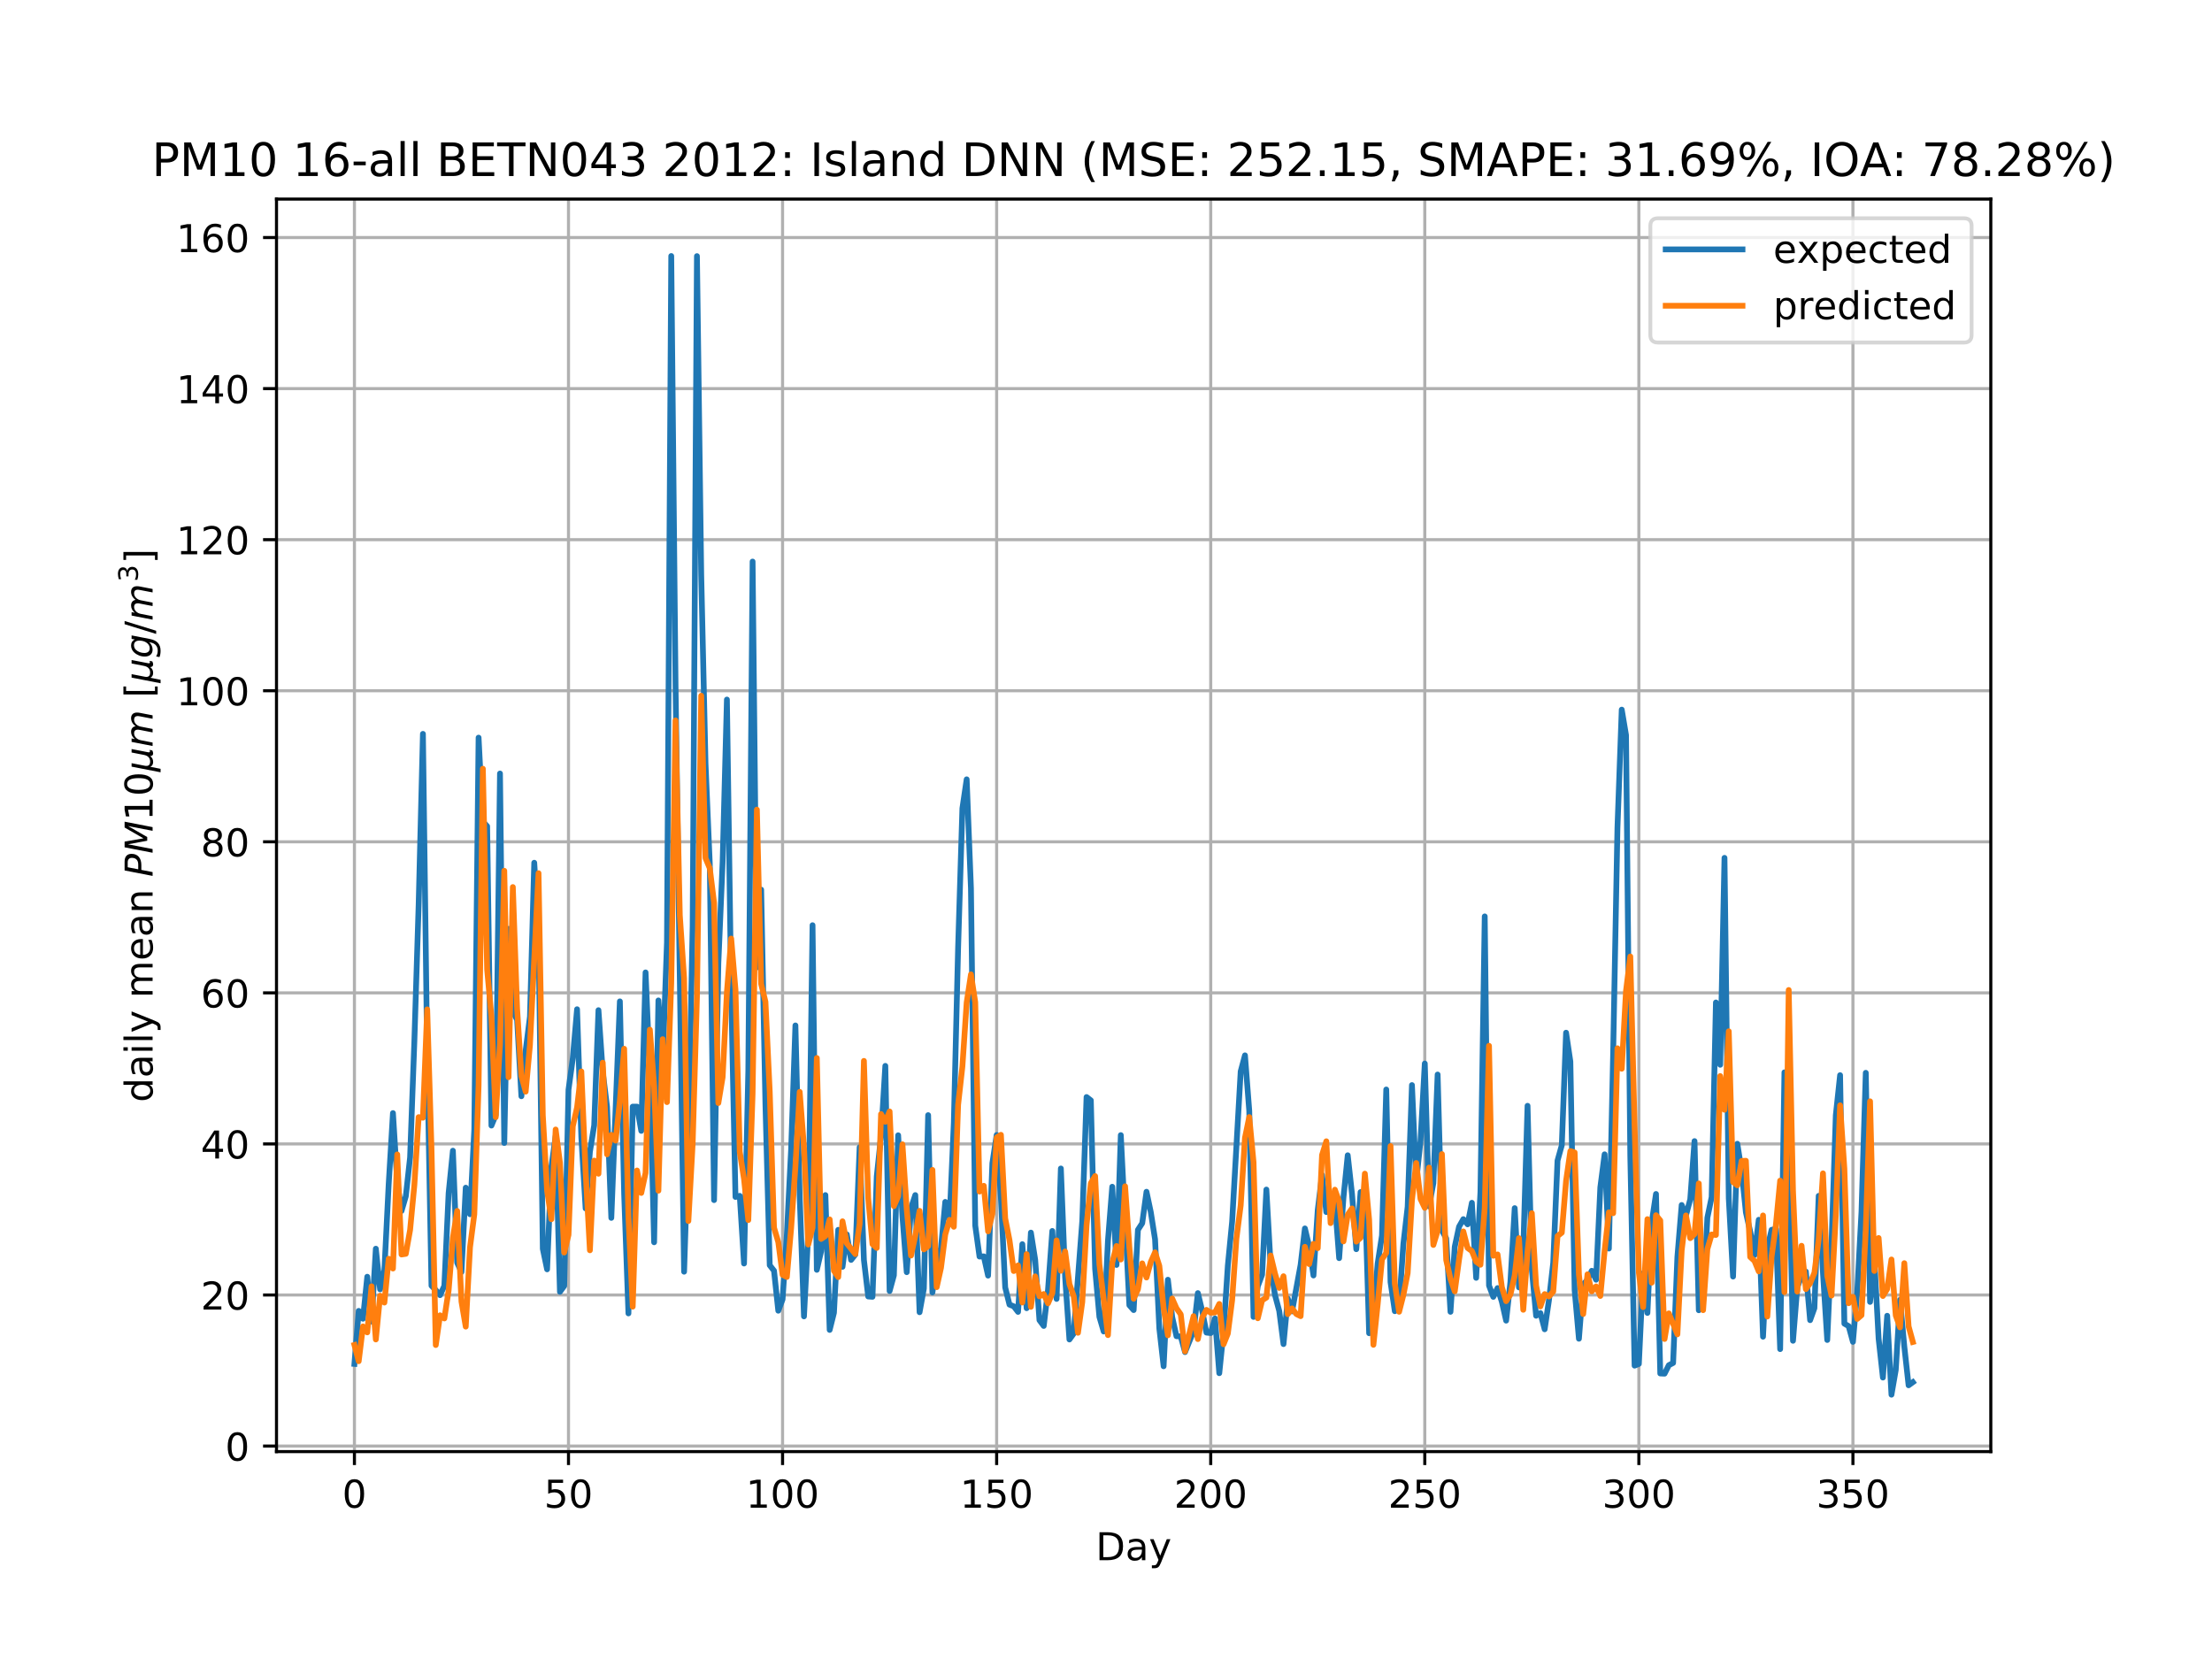<?xml version="1.0" encoding="utf-8" standalone="no"?>
<!DOCTYPE svg PUBLIC "-//W3C//DTD SVG 1.1//EN"
  "http://www.w3.org/Graphics/SVG/1.1/DTD/svg11.dtd">
<!-- Created with matplotlib (https://matplotlib.org/) -->
<svg height="432pt" version="1.1" viewBox="0 0 576 432" width="576pt" xmlns="http://www.w3.org/2000/svg" xmlns:xlink="http://www.w3.org/1999/xlink">
 <defs>
  <style type="text/css">
*{stroke-linecap:butt;stroke-linejoin:round;white-space:pre;}
  </style>
 </defs>
 <g id="figure_1">
  <g id="patch_1">
   <path d="M 0 432 
L 576 432 
L 576 0 
L 0 0 
z
" style="fill:#ffffff;"/>
  </g>
  <g id="axes_1">
   <g id="patch_2">
    <path d="M 72 378 
L 518.4 378 
L 518.4 51.84 
L 72 51.84 
z
" style="fill:#ffffff;"/>
   </g>
   <g id="matplotlib.axis_1">
    <g id="xtick_1">
     <g id="line2d_1">
      <path clip-path="url(#p5bc7acb672)" d="M 92.291 378 
L 92.291 51.84 
" style="fill:none;stroke:#b0b0b0;stroke-linecap:square;stroke-width:0.8;"/>
     </g>
     <g id="line2d_2">
      <defs>
       <path d="M 0 0 
L 0 3.5 
" id="m50526822c2" style="stroke:#000000;stroke-width:0.8;"/>
      </defs>
      <g>
       <use style="stroke:#000000;stroke-width:0.8;" x="92.291" xlink:href="#m50526822c2" y="378"/>
      </g>
     </g>
     <g id="text_1">
      <!-- 0 -->
      <defs>
       <path d="M 31.781 66.406 
Q 24.172 66.406 20.328 58.906 
Q 16.5 51.422 16.5 36.375 
Q 16.5 21.391 20.328 13.891 
Q 24.172 6.391 31.781 6.391 
Q 39.453 6.391 43.281 13.891 
Q 47.125 21.391 47.125 36.375 
Q 47.125 51.422 43.281 58.906 
Q 39.453 66.406 31.781 66.406 
z
M 31.781 74.219 
Q 44.047 74.219 50.516 64.516 
Q 56.984 54.828 56.984 36.375 
Q 56.984 17.969 50.516 8.266 
Q 44.047 -1.422 31.781 -1.422 
Q 19.531 -1.422 13.062 8.266 
Q 6.594 17.969 6.594 36.375 
Q 6.594 54.828 13.062 64.516 
Q 19.531 74.219 31.781 74.219 
z
" id="DejaVuSans-48"/>
      </defs>
      <g transform="translate(89.11 392.598)scale(0.1 -0.1)">
       <use xlink:href="#DejaVuSans-48"/>
      </g>
     </g>
    </g>
    <g id="xtick_2">
     <g id="line2d_3">
      <path clip-path="url(#p5bc7acb672)" d="M 148.035 378 
L 148.035 51.84 
" style="fill:none;stroke:#b0b0b0;stroke-linecap:square;stroke-width:0.8;"/>
     </g>
     <g id="line2d_4">
      <g>
       <use style="stroke:#000000;stroke-width:0.8;" x="148.035" xlink:href="#m50526822c2" y="378"/>
      </g>
     </g>
     <g id="text_2">
      <!-- 50 -->
      <defs>
       <path d="M 10.797 72.906 
L 49.516 72.906 
L 49.516 64.594 
L 19.828 64.594 
L 19.828 46.734 
Q 21.969 47.469 24.109 47.828 
Q 26.266 48.188 28.422 48.188 
Q 40.625 48.188 47.75 41.5 
Q 54.891 34.812 54.891 23.391 
Q 54.891 11.625 47.562 5.094 
Q 40.234 -1.422 26.906 -1.422 
Q 22.312 -1.422 17.547 -0.641 
Q 12.797 0.141 7.719 1.703 
L 7.719 11.625 
Q 12.109 9.234 16.797 8.062 
Q 21.484 6.891 26.703 6.891 
Q 35.156 6.891 40.078 11.328 
Q 45.016 15.766 45.016 23.391 
Q 45.016 31 40.078 35.438 
Q 35.156 39.891 26.703 39.891 
Q 22.75 39.891 18.812 39.016 
Q 14.891 38.141 10.797 36.281 
z
" id="DejaVuSans-53"/>
      </defs>
      <g transform="translate(141.673 392.598)scale(0.1 -0.1)">
       <use xlink:href="#DejaVuSans-53"/>
       <use x="63.623" xlink:href="#DejaVuSans-48"/>
      </g>
     </g>
    </g>
    <g id="xtick_3">
     <g id="line2d_5">
      <path clip-path="url(#p5bc7acb672)" d="M 203.779 378 
L 203.779 51.84 
" style="fill:none;stroke:#b0b0b0;stroke-linecap:square;stroke-width:0.8;"/>
     </g>
     <g id="line2d_6">
      <g>
       <use style="stroke:#000000;stroke-width:0.8;" x="203.779" xlink:href="#m50526822c2" y="378"/>
      </g>
     </g>
     <g id="text_3">
      <!-- 100 -->
      <defs>
       <path d="M 12.406 8.297 
L 28.516 8.297 
L 28.516 63.922 
L 10.984 60.406 
L 10.984 69.391 
L 28.422 72.906 
L 38.281 72.906 
L 38.281 8.297 
L 54.391 8.297 
L 54.391 0 
L 12.406 0 
z
" id="DejaVuSans-49"/>
      </defs>
      <g transform="translate(194.236 392.598)scale(0.1 -0.1)">
       <use xlink:href="#DejaVuSans-49"/>
       <use x="63.623" xlink:href="#DejaVuSans-48"/>
       <use x="127.246" xlink:href="#DejaVuSans-48"/>
      </g>
     </g>
    </g>
    <g id="xtick_4">
     <g id="line2d_7">
      <path clip-path="url(#p5bc7acb672)" d="M 259.524 378 
L 259.524 51.84 
" style="fill:none;stroke:#b0b0b0;stroke-linecap:square;stroke-width:0.8;"/>
     </g>
     <g id="line2d_8">
      <g>
       <use style="stroke:#000000;stroke-width:0.8;" x="259.524" xlink:href="#m50526822c2" y="378"/>
      </g>
     </g>
     <g id="text_4">
      <!-- 150 -->
      <g transform="translate(249.98 392.598)scale(0.1 -0.1)">
       <use xlink:href="#DejaVuSans-49"/>
       <use x="63.623" xlink:href="#DejaVuSans-53"/>
       <use x="127.246" xlink:href="#DejaVuSans-48"/>
      </g>
     </g>
    </g>
    <g id="xtick_5">
     <g id="line2d_9">
      <path clip-path="url(#p5bc7acb672)" d="M 315.268 378 
L 315.268 51.84 
" style="fill:none;stroke:#b0b0b0;stroke-linecap:square;stroke-width:0.8;"/>
     </g>
     <g id="line2d_10">
      <g>
       <use style="stroke:#000000;stroke-width:0.8;" x="315.268" xlink:href="#m50526822c2" y="378"/>
      </g>
     </g>
     <g id="text_5">
      <!-- 200 -->
      <defs>
       <path d="M 19.188 8.297 
L 53.609 8.297 
L 53.609 0 
L 7.328 0 
L 7.328 8.297 
Q 12.938 14.109 22.625 23.891 
Q 32.328 33.688 34.812 36.531 
Q 39.547 41.844 41.422 45.531 
Q 43.312 49.219 43.312 52.781 
Q 43.312 58.594 39.234 62.25 
Q 35.156 65.922 28.609 65.922 
Q 23.969 65.922 18.812 64.312 
Q 13.672 62.703 7.812 59.422 
L 7.812 69.391 
Q 13.766 71.781 18.938 73 
Q 24.125 74.219 28.422 74.219 
Q 39.75 74.219 46.484 68.547 
Q 53.219 62.891 53.219 53.422 
Q 53.219 48.922 51.531 44.891 
Q 49.859 40.875 45.406 35.406 
Q 44.188 33.984 37.641 27.219 
Q 31.109 20.453 19.188 8.297 
z
" id="DejaVuSans-50"/>
      </defs>
      <g transform="translate(305.724 392.598)scale(0.1 -0.1)">
       <use xlink:href="#DejaVuSans-50"/>
       <use x="63.623" xlink:href="#DejaVuSans-48"/>
       <use x="127.246" xlink:href="#DejaVuSans-48"/>
      </g>
     </g>
    </g>
    <g id="xtick_6">
     <g id="line2d_11">
      <path clip-path="url(#p5bc7acb672)" d="M 371.012 378 
L 371.012 51.84 
" style="fill:none;stroke:#b0b0b0;stroke-linecap:square;stroke-width:0.8;"/>
     </g>
     <g id="line2d_12">
      <g>
       <use style="stroke:#000000;stroke-width:0.8;" x="371.012" xlink:href="#m50526822c2" y="378"/>
      </g>
     </g>
     <g id="text_6">
      <!-- 250 -->
      <g transform="translate(361.468 392.598)scale(0.1 -0.1)">
       <use xlink:href="#DejaVuSans-50"/>
       <use x="63.623" xlink:href="#DejaVuSans-53"/>
       <use x="127.246" xlink:href="#DejaVuSans-48"/>
      </g>
     </g>
    </g>
    <g id="xtick_7">
     <g id="line2d_13">
      <path clip-path="url(#p5bc7acb672)" d="M 426.756 378 
L 426.756 51.84 
" style="fill:none;stroke:#b0b0b0;stroke-linecap:square;stroke-width:0.8;"/>
     </g>
     <g id="line2d_14">
      <g>
       <use style="stroke:#000000;stroke-width:0.8;" x="426.756" xlink:href="#m50526822c2" y="378"/>
      </g>
     </g>
     <g id="text_7">
      <!-- 300 -->
      <defs>
       <path d="M 40.578 39.312 
Q 47.656 37.797 51.625 33 
Q 55.609 28.219 55.609 21.188 
Q 55.609 10.406 48.188 4.484 
Q 40.766 -1.422 27.094 -1.422 
Q 22.516 -1.422 17.656 -0.516 
Q 12.797 0.391 7.625 2.203 
L 7.625 11.719 
Q 11.719 9.328 16.594 8.109 
Q 21.484 6.891 26.812 6.891 
Q 36.078 6.891 40.938 10.547 
Q 45.797 14.203 45.797 21.188 
Q 45.797 27.641 41.281 31.266 
Q 36.766 34.906 28.719 34.906 
L 20.219 34.906 
L 20.219 43.016 
L 29.109 43.016 
Q 36.375 43.016 40.234 45.922 
Q 44.094 48.828 44.094 54.297 
Q 44.094 59.906 40.109 62.906 
Q 36.141 65.922 28.719 65.922 
Q 24.656 65.922 20.016 65.031 
Q 15.375 64.156 9.812 62.312 
L 9.812 71.094 
Q 15.438 72.656 20.344 73.438 
Q 25.25 74.219 29.594 74.219 
Q 40.828 74.219 47.359 69.109 
Q 53.906 64.016 53.906 55.328 
Q 53.906 49.266 50.438 45.094 
Q 46.969 40.922 40.578 39.312 
z
" id="DejaVuSans-51"/>
      </defs>
      <g transform="translate(417.213 392.598)scale(0.1 -0.1)">
       <use xlink:href="#DejaVuSans-51"/>
       <use x="63.623" xlink:href="#DejaVuSans-48"/>
       <use x="127.246" xlink:href="#DejaVuSans-48"/>
      </g>
     </g>
    </g>
    <g id="xtick_8">
     <g id="line2d_15">
      <path clip-path="url(#p5bc7acb672)" d="M 482.501 378 
L 482.501 51.84 
" style="fill:none;stroke:#b0b0b0;stroke-linecap:square;stroke-width:0.8;"/>
     </g>
     <g id="line2d_16">
      <g>
       <use style="stroke:#000000;stroke-width:0.8;" x="482.501" xlink:href="#m50526822c2" y="378"/>
      </g>
     </g>
     <g id="text_8">
      <!-- 350 -->
      <g transform="translate(472.957 392.598)scale(0.1 -0.1)">
       <use xlink:href="#DejaVuSans-51"/>
       <use x="63.623" xlink:href="#DejaVuSans-53"/>
       <use x="127.246" xlink:href="#DejaVuSans-48"/>
      </g>
     </g>
    </g>
    <g id="text_9">
     <!-- Day -->
     <defs>
      <path d="M 19.672 64.797 
L 19.672 8.109 
L 31.594 8.109 
Q 46.688 8.109 53.688 14.938 
Q 60.688 21.781 60.688 36.531 
Q 60.688 51.172 53.688 57.984 
Q 46.688 64.797 31.594 64.797 
z
M 9.812 72.906 
L 30.078 72.906 
Q 51.266 72.906 61.172 64.094 
Q 71.094 55.281 71.094 36.531 
Q 71.094 17.672 61.125 8.828 
Q 51.172 0 30.078 0 
L 9.812 0 
z
" id="DejaVuSans-68"/>
      <path d="M 34.281 27.484 
Q 23.391 27.484 19.188 25 
Q 14.984 22.516 14.984 16.5 
Q 14.984 11.719 18.141 8.906 
Q 21.297 6.109 26.703 6.109 
Q 34.188 6.109 38.703 11.406 
Q 43.219 16.703 43.219 25.484 
L 43.219 27.484 
z
M 52.203 31.203 
L 52.203 0 
L 43.219 0 
L 43.219 8.297 
Q 40.141 3.328 35.547 0.953 
Q 30.953 -1.422 24.312 -1.422 
Q 15.922 -1.422 10.953 3.297 
Q 6 8.016 6 15.922 
Q 6 25.141 12.172 29.828 
Q 18.359 34.516 30.609 34.516 
L 43.219 34.516 
L 43.219 35.406 
Q 43.219 41.609 39.141 45 
Q 35.062 48.391 27.688 48.391 
Q 23 48.391 18.547 47.266 
Q 14.109 46.141 10.016 43.891 
L 10.016 52.203 
Q 14.938 54.109 19.578 55.047 
Q 24.219 56 28.609 56 
Q 40.484 56 46.344 49.844 
Q 52.203 43.703 52.203 31.203 
z
" id="DejaVuSans-97"/>
      <path d="M 32.172 -5.078 
Q 28.375 -14.844 24.75 -17.812 
Q 21.141 -20.797 15.094 -20.797 
L 7.906 -20.797 
L 7.906 -13.281 
L 13.188 -13.281 
Q 16.891 -13.281 18.938 -11.516 
Q 21 -9.766 23.484 -3.219 
L 25.094 0.875 
L 2.984 54.688 
L 12.5 54.688 
L 29.594 11.922 
L 46.688 54.688 
L 56.203 54.688 
z
" id="DejaVuSans-121"/>
     </defs>
     <g transform="translate(285.327 406.277)scale(0.1 -0.1)">
      <use xlink:href="#DejaVuSans-68"/>
      <use x="77.002" xlink:href="#DejaVuSans-97"/>
      <use x="138.281" xlink:href="#DejaVuSans-121"/>
     </g>
    </g>
   </g>
   <g id="matplotlib.axis_2">
    <g id="ytick_1">
     <g id="line2d_17">
      <path clip-path="url(#p5bc7acb672)" d="M 72 376.549 
L 518.4 376.549 
" style="fill:none;stroke:#b0b0b0;stroke-linecap:square;stroke-width:0.8;"/>
     </g>
     <g id="line2d_18">
      <defs>
       <path d="M 0 0 
L -3.5 0 
" id="ma9301b4660" style="stroke:#000000;stroke-width:0.8;"/>
      </defs>
      <g>
       <use style="stroke:#000000;stroke-width:0.8;" x="72" xlink:href="#ma9301b4660" y="376.549"/>
      </g>
     </g>
     <g id="text_10">
      <!-- 0 -->
      <g transform="translate(58.638 380.348)scale(0.1 -0.1)">
       <use xlink:href="#DejaVuSans-48"/>
      </g>
     </g>
    </g>
    <g id="ytick_2">
     <g id="line2d_19">
      <path clip-path="url(#p5bc7acb672)" d="M 72 337.213 
L 518.4 337.213 
" style="fill:none;stroke:#b0b0b0;stroke-linecap:square;stroke-width:0.8;"/>
     </g>
     <g id="line2d_20">
      <g>
       <use style="stroke:#000000;stroke-width:0.8;" x="72" xlink:href="#ma9301b4660" y="337.213"/>
      </g>
     </g>
     <g id="text_11">
      <!-- 20 -->
      <g transform="translate(52.275 341.012)scale(0.1 -0.1)">
       <use xlink:href="#DejaVuSans-50"/>
       <use x="63.623" xlink:href="#DejaVuSans-48"/>
      </g>
     </g>
    </g>
    <g id="ytick_3">
     <g id="line2d_21">
      <path clip-path="url(#p5bc7acb672)" d="M 72 297.876 
L 518.4 297.876 
" style="fill:none;stroke:#b0b0b0;stroke-linecap:square;stroke-width:0.8;"/>
     </g>
     <g id="line2d_22">
      <g>
       <use style="stroke:#000000;stroke-width:0.8;" x="72" xlink:href="#ma9301b4660" y="297.876"/>
      </g>
     </g>
     <g id="text_12">
      <!-- 40 -->
      <defs>
       <path d="M 37.797 64.312 
L 12.891 25.391 
L 37.797 25.391 
z
M 35.203 72.906 
L 47.609 72.906 
L 47.609 25.391 
L 58.016 25.391 
L 58.016 17.188 
L 47.609 17.188 
L 47.609 0 
L 37.797 0 
L 37.797 17.188 
L 4.891 17.188 
L 4.891 26.703 
z
" id="DejaVuSans-52"/>
      </defs>
      <g transform="translate(52.275 301.676)scale(0.1 -0.1)">
       <use xlink:href="#DejaVuSans-52"/>
       <use x="63.623" xlink:href="#DejaVuSans-48"/>
      </g>
     </g>
    </g>
    <g id="ytick_4">
     <g id="line2d_23">
      <path clip-path="url(#p5bc7acb672)" d="M 72 258.54 
L 518.4 258.54 
" style="fill:none;stroke:#b0b0b0;stroke-linecap:square;stroke-width:0.8;"/>
     </g>
     <g id="line2d_24">
      <g>
       <use style="stroke:#000000;stroke-width:0.8;" x="72" xlink:href="#ma9301b4660" y="258.54"/>
      </g>
     </g>
     <g id="text_13">
      <!-- 60 -->
      <defs>
       <path d="M 33.016 40.375 
Q 26.375 40.375 22.484 35.828 
Q 18.609 31.297 18.609 23.391 
Q 18.609 15.531 22.484 10.953 
Q 26.375 6.391 33.016 6.391 
Q 39.656 6.391 43.531 10.953 
Q 47.406 15.531 47.406 23.391 
Q 47.406 31.297 43.531 35.828 
Q 39.656 40.375 33.016 40.375 
z
M 52.594 71.297 
L 52.594 62.312 
Q 48.875 64.062 45.094 64.984 
Q 41.312 65.922 37.594 65.922 
Q 27.828 65.922 22.672 59.328 
Q 17.531 52.734 16.797 39.406 
Q 19.672 43.656 24.016 45.922 
Q 28.375 48.188 33.594 48.188 
Q 44.578 48.188 50.953 41.516 
Q 57.328 34.859 57.328 23.391 
Q 57.328 12.156 50.688 5.359 
Q 44.047 -1.422 33.016 -1.422 
Q 20.359 -1.422 13.672 8.266 
Q 6.984 17.969 6.984 36.375 
Q 6.984 53.656 15.188 63.938 
Q 23.391 74.219 37.203 74.219 
Q 40.922 74.219 44.703 73.484 
Q 48.484 72.75 52.594 71.297 
z
" id="DejaVuSans-54"/>
      </defs>
      <g transform="translate(52.275 262.339)scale(0.1 -0.1)">
       <use xlink:href="#DejaVuSans-54"/>
       <use x="63.623" xlink:href="#DejaVuSans-48"/>
      </g>
     </g>
    </g>
    <g id="ytick_5">
     <g id="line2d_25">
      <path clip-path="url(#p5bc7acb672)" d="M 72 219.204 
L 518.4 219.204 
" style="fill:none;stroke:#b0b0b0;stroke-linecap:square;stroke-width:0.8;"/>
     </g>
     <g id="line2d_26">
      <g>
       <use style="stroke:#000000;stroke-width:0.8;" x="72" xlink:href="#ma9301b4660" y="219.204"/>
      </g>
     </g>
     <g id="text_14">
      <!-- 80 -->
      <defs>
       <path d="M 31.781 34.625 
Q 24.75 34.625 20.719 30.859 
Q 16.703 27.094 16.703 20.516 
Q 16.703 13.922 20.719 10.156 
Q 24.75 6.391 31.781 6.391 
Q 38.812 6.391 42.859 10.172 
Q 46.922 13.969 46.922 20.516 
Q 46.922 27.094 42.891 30.859 
Q 38.875 34.625 31.781 34.625 
z
M 21.922 38.812 
Q 15.578 40.375 12.031 44.719 
Q 8.5 49.078 8.5 55.328 
Q 8.5 64.062 14.719 69.141 
Q 20.953 74.219 31.781 74.219 
Q 42.672 74.219 48.875 69.141 
Q 55.078 64.062 55.078 55.328 
Q 55.078 49.078 51.531 44.719 
Q 48 40.375 41.703 38.812 
Q 48.828 37.156 52.797 32.312 
Q 56.781 27.484 56.781 20.516 
Q 56.781 9.906 50.312 4.234 
Q 43.844 -1.422 31.781 -1.422 
Q 19.734 -1.422 13.25 4.234 
Q 6.781 9.906 6.781 20.516 
Q 6.781 27.484 10.781 32.312 
Q 14.797 37.156 21.922 38.812 
z
M 18.312 54.391 
Q 18.312 48.734 21.844 45.562 
Q 25.391 42.391 31.781 42.391 
Q 38.141 42.391 41.719 45.562 
Q 45.312 48.734 45.312 54.391 
Q 45.312 60.062 41.719 63.234 
Q 38.141 66.406 31.781 66.406 
Q 25.391 66.406 21.844 63.234 
Q 18.312 60.062 18.312 54.391 
z
" id="DejaVuSans-56"/>
      </defs>
      <g transform="translate(52.275 223.003)scale(0.1 -0.1)">
       <use xlink:href="#DejaVuSans-56"/>
       <use x="63.623" xlink:href="#DejaVuSans-48"/>
      </g>
     </g>
    </g>
    <g id="ytick_6">
     <g id="line2d_27">
      <path clip-path="url(#p5bc7acb672)" d="M 72 179.867 
L 518.4 179.867 
" style="fill:none;stroke:#b0b0b0;stroke-linecap:square;stroke-width:0.8;"/>
     </g>
     <g id="line2d_28">
      <g>
       <use style="stroke:#000000;stroke-width:0.8;" x="72" xlink:href="#ma9301b4660" y="179.867"/>
      </g>
     </g>
     <g id="text_15">
      <!-- 100 -->
      <g transform="translate(45.913 183.667)scale(0.1 -0.1)">
       <use xlink:href="#DejaVuSans-49"/>
       <use x="63.623" xlink:href="#DejaVuSans-48"/>
       <use x="127.246" xlink:href="#DejaVuSans-48"/>
      </g>
     </g>
    </g>
    <g id="ytick_7">
     <g id="line2d_29">
      <path clip-path="url(#p5bc7acb672)" d="M 72 140.531 
L 518.4 140.531 
" style="fill:none;stroke:#b0b0b0;stroke-linecap:square;stroke-width:0.8;"/>
     </g>
     <g id="line2d_30">
      <g>
       <use style="stroke:#000000;stroke-width:0.8;" x="72" xlink:href="#ma9301b4660" y="140.531"/>
      </g>
     </g>
     <g id="text_16">
      <!-- 120 -->
      <g transform="translate(45.913 144.33)scale(0.1 -0.1)">
       <use xlink:href="#DejaVuSans-49"/>
       <use x="63.623" xlink:href="#DejaVuSans-50"/>
       <use x="127.246" xlink:href="#DejaVuSans-48"/>
      </g>
     </g>
    </g>
    <g id="ytick_8">
     <g id="line2d_31">
      <path clip-path="url(#p5bc7acb672)" d="M 72 101.195 
L 518.4 101.195 
" style="fill:none;stroke:#b0b0b0;stroke-linecap:square;stroke-width:0.8;"/>
     </g>
     <g id="line2d_32">
      <g>
       <use style="stroke:#000000;stroke-width:0.8;" x="72" xlink:href="#ma9301b4660" y="101.195"/>
      </g>
     </g>
     <g id="text_17">
      <!-- 140 -->
      <g transform="translate(45.913 104.994)scale(0.1 -0.1)">
       <use xlink:href="#DejaVuSans-49"/>
       <use x="63.623" xlink:href="#DejaVuSans-52"/>
       <use x="127.246" xlink:href="#DejaVuSans-48"/>
      </g>
     </g>
    </g>
    <g id="ytick_9">
     <g id="line2d_33">
      <path clip-path="url(#p5bc7acb672)" d="M 72 61.859 
L 518.4 61.859 
" style="fill:none;stroke:#b0b0b0;stroke-linecap:square;stroke-width:0.8;"/>
     </g>
     <g id="line2d_34">
      <g>
       <use style="stroke:#000000;stroke-width:0.8;" x="72" xlink:href="#ma9301b4660" y="61.859"/>
      </g>
     </g>
     <g id="text_18">
      <!-- 160 -->
      <g transform="translate(45.913 65.658)scale(0.1 -0.1)">
       <use xlink:href="#DejaVuSans-49"/>
       <use x="63.623" xlink:href="#DejaVuSans-54"/>
       <use x="127.246" xlink:href="#DejaVuSans-48"/>
      </g>
     </g>
    </g>
    <g id="text_19">
     <!-- daily mean $PM 10\mu m$ $[\mu g/m^3$] -->
     <defs>
      <path d="M 45.406 46.391 
L 45.406 75.984 
L 54.391 75.984 
L 54.391 0 
L 45.406 0 
L 45.406 8.203 
Q 42.578 3.328 38.25 0.953 
Q 33.938 -1.422 27.875 -1.422 
Q 17.969 -1.422 11.734 6.484 
Q 5.516 14.406 5.516 27.297 
Q 5.516 40.188 11.734 48.094 
Q 17.969 56 27.875 56 
Q 33.938 56 38.25 53.625 
Q 42.578 51.266 45.406 46.391 
z
M 14.797 27.297 
Q 14.797 17.391 18.875 11.75 
Q 22.953 6.109 30.078 6.109 
Q 37.203 6.109 41.297 11.75 
Q 45.406 17.391 45.406 27.297 
Q 45.406 37.203 41.297 42.844 
Q 37.203 48.484 30.078 48.484 
Q 22.953 48.484 18.875 42.844 
Q 14.797 37.203 14.797 27.297 
z
" id="DejaVuSans-100"/>
      <path d="M 9.422 54.688 
L 18.406 54.688 
L 18.406 0 
L 9.422 0 
z
M 9.422 75.984 
L 18.406 75.984 
L 18.406 64.594 
L 9.422 64.594 
z
" id="DejaVuSans-105"/>
      <path d="M 9.422 75.984 
L 18.406 75.984 
L 18.406 0 
L 9.422 0 
z
" id="DejaVuSans-108"/>
      <path id="DejaVuSans-32"/>
      <path d="M 52 44.188 
Q 55.375 50.25 60.062 53.125 
Q 64.75 56 71.094 56 
Q 79.641 56 84.281 50.016 
Q 88.922 44.047 88.922 33.016 
L 88.922 0 
L 79.891 0 
L 79.891 32.719 
Q 79.891 40.578 77.094 44.375 
Q 74.312 48.188 68.609 48.188 
Q 61.625 48.188 57.562 43.547 
Q 53.516 38.922 53.516 30.906 
L 53.516 0 
L 44.484 0 
L 44.484 32.719 
Q 44.484 40.625 41.703 44.406 
Q 38.922 48.188 33.109 48.188 
Q 26.219 48.188 22.156 43.531 
Q 18.109 38.875 18.109 30.906 
L 18.109 0 
L 9.078 0 
L 9.078 54.688 
L 18.109 54.688 
L 18.109 46.188 
Q 21.188 51.219 25.484 53.609 
Q 29.781 56 35.688 56 
Q 41.656 56 45.828 52.969 
Q 50 49.953 52 44.188 
z
" id="DejaVuSans-109"/>
      <path d="M 56.203 29.594 
L 56.203 25.203 
L 14.891 25.203 
Q 15.484 15.922 20.484 11.062 
Q 25.484 6.203 34.422 6.203 
Q 39.594 6.203 44.453 7.469 
Q 49.312 8.734 54.109 11.281 
L 54.109 2.781 
Q 49.266 0.734 44.188 -0.344 
Q 39.109 -1.422 33.891 -1.422 
Q 20.797 -1.422 13.156 6.188 
Q 5.516 13.812 5.516 26.812 
Q 5.516 40.234 12.766 48.109 
Q 20.016 56 32.328 56 
Q 43.359 56 49.781 48.891 
Q 56.203 41.797 56.203 29.594 
z
M 47.219 32.234 
Q 47.125 39.594 43.094 43.984 
Q 39.062 48.391 32.422 48.391 
Q 24.906 48.391 20.391 44.141 
Q 15.875 39.891 15.188 32.172 
z
" id="DejaVuSans-101"/>
      <path d="M 54.891 33.016 
L 54.891 0 
L 45.906 0 
L 45.906 32.719 
Q 45.906 40.484 42.875 44.328 
Q 39.844 48.188 33.797 48.188 
Q 26.516 48.188 22.312 43.547 
Q 18.109 38.922 18.109 30.906 
L 18.109 0 
L 9.078 0 
L 9.078 54.688 
L 18.109 54.688 
L 18.109 46.188 
Q 21.344 51.125 25.703 53.562 
Q 30.078 56 35.797 56 
Q 45.219 56 50.047 50.172 
Q 54.891 44.344 54.891 33.016 
z
" id="DejaVuSans-110"/>
      <path d="M 16.891 72.906 
L 39.703 72.906 
Q 49.656 72.906 54.875 68.266 
Q 60.109 63.625 60.109 54.688 
Q 60.109 42.672 52.391 35.984 
Q 44.672 29.297 30.719 29.297 
L 18.312 29.297 
L 12.594 0 
L 2.688 0 
z
M 25.203 64.797 
L 19.922 37.406 
L 32.328 37.406 
Q 40.719 37.406 45.203 41.703 
Q 49.703 46 49.703 54 
Q 49.703 59.125 46.656 61.953 
Q 43.609 64.797 38.094 64.797 
z
" id="DejaVuSans-Oblique-80"/>
      <path d="M 16.891 72.906 
L 31.688 72.906 
L 40.188 23.781 
L 68.406 72.906 
L 83.594 72.906 
L 69.391 0 
L 59.812 0 
L 72.219 63.922 
L 43.609 14.016 
L 33.984 14.016 
L 24.703 64.109 
L 12.312 0 
L 2.688 0 
z
" id="DejaVuSans-Oblique-77"/>
      <path d="M -1.312 -20.797 
L 13.375 54.688 
L 22.406 54.688 
L 15.766 20.656 
Q 15.578 19.625 15.422 18.359 
Q 15.281 17.094 15.281 15.828 
Q 15.281 11.281 18.141 8.828 
Q 21 6.391 26.312 6.391 
Q 33.547 6.391 37.984 10.484 
Q 42.438 14.594 44 22.797 
L 50.203 54.688 
L 59.188 54.688 
L 51.031 12.641 
Q 50.828 11.719 50.75 11.031 
Q 50.688 10.359 50.688 9.812 
Q 50.688 8.297 51.297 7.594 
Q 51.906 6.891 53.219 6.891 
Q 53.719 6.891 54.562 7.125 
Q 55.422 7.375 56.984 8.016 
L 55.609 0.781 
Q 53.469 -0.297 51.516 -0.859 
Q 49.562 -1.422 47.703 -1.422 
Q 44.484 -1.422 42.656 0.625 
Q 40.828 2.688 40.828 6.297 
Q 38.094 2.391 34.297 0.484 
Q 30.516 -1.422 25.391 -1.422 
Q 20.844 -1.422 17.453 0.672 
Q 14.062 2.781 12.984 6.203 
L 7.719 -20.797 
z
" id="DejaVuSans-Oblique-956"/>
      <path d="M 89.797 33.016 
L 83.406 0 
L 74.422 0 
L 80.719 32.719 
Q 81.109 34.812 81.297 36.328 
Q 81.5 37.844 81.5 38.922 
Q 81.5 43.312 79.047 45.75 
Q 76.609 48.188 72.219 48.188 
Q 65.672 48.188 60.547 43.281 
Q 55.422 38.375 53.906 30.516 
L 47.906 0 
L 38.922 0 
L 45.312 32.719 
Q 45.703 34.516 45.891 36.047 
Q 46.094 37.594 46.094 38.812 
Q 46.094 43.266 43.656 45.719 
Q 41.219 48.188 36.922 48.188 
Q 30.281 48.188 25.141 43.281 
Q 20.016 38.375 18.5 30.516 
L 12.5 0 
L 3.516 0 
L 14.203 54.688 
L 23.188 54.688 
L 21.484 46.188 
Q 25.141 50.984 30.047 53.484 
Q 34.969 56 40.578 56 
Q 46.531 56 50.359 52.875 
Q 54.203 49.75 54.984 44.188 
Q 59.078 49.953 64.469 52.969 
Q 69.875 56 75.875 56 
Q 82.906 56 86.734 51.953 
Q 90.578 47.906 90.578 40.484 
Q 90.578 38.875 90.375 36.938 
Q 90.188 35.016 89.797 33.016 
z
" id="DejaVuSans-Oblique-109"/>
      <path d="M 8.594 75.984 
L 29.297 75.984 
L 29.297 69 
L 17.578 69 
L 17.578 -6.203 
L 29.297 -6.203 
L 29.297 -13.188 
L 8.594 -13.188 
z
" id="DejaVuSans-91"/>
      <path d="M 59.625 54.688 
L 50.297 6.781 
Q 47.609 -7.125 40.016 -13.953 
Q 32.422 -20.797 19.578 -20.797 
Q 14.844 -20.797 10.781 -20.094 
Q 6.734 -19.391 3.219 -17.922 
L 4.891 -9.188 
Q 8.203 -11.328 11.906 -12.344 
Q 15.625 -13.375 19.828 -13.375 
Q 28.375 -13.375 33.859 -8.703 
Q 39.359 -4.047 41.109 4.688 
L 41.891 8.797 
Q 38.141 4.5 33.156 2.25 
Q 28.172 0 22.406 0 
Q 14.109 0 9.344 5.484 
Q 4.594 10.984 4.594 20.609 
Q 4.594 28.172 7.469 35.422 
Q 10.359 42.672 15.578 48.297 
Q 19.047 52 23.656 54 
Q 28.266 56 33.297 56 
Q 38.812 56 42.906 53.438 
Q 47.016 50.875 49.031 46.188 
L 50.594 54.688 
z
M 46.094 34.625 
Q 46.094 41.266 42.969 44.875 
Q 39.844 48.484 34.078 48.484 
Q 30.516 48.484 27.297 47.062 
Q 24.078 45.656 21.781 43.109 
Q 18.062 38.922 15.984 33.234 
Q 13.922 27.547 13.922 21.484 
Q 13.922 14.75 17.062 11.125 
Q 20.219 7.516 26.125 7.516 
Q 34.672 7.516 40.375 15.25 
Q 46.094 23 46.094 34.625 
z
" id="DejaVuSans-Oblique-103"/>
      <path d="M 25.391 72.906 
L 33.688 72.906 
L 8.297 -9.281 
L 0 -9.281 
z
" id="DejaVuSans-47"/>
      <path d="M 30.422 75.984 
L 30.422 -13.188 
L 9.719 -13.188 
L 9.719 -6.203 
L 21.391 -6.203 
L 21.391 69 
L 9.719 69 
L 9.719 75.984 
z
" id="DejaVuSans-93"/>
     </defs>
     <g transform="translate(39.812 287.02)rotate(-90)scale(0.1 -0.1)">
      <use transform="translate(0 0.766)" xlink:href="#DejaVuSans-100"/>
      <use transform="translate(63.477 0.766)" xlink:href="#DejaVuSans-97"/>
      <use transform="translate(124.756 0.766)" xlink:href="#DejaVuSans-105"/>
      <use transform="translate(152.539 0.766)" xlink:href="#DejaVuSans-108"/>
      <use transform="translate(180.322 0.766)" xlink:href="#DejaVuSans-121"/>
      <use transform="translate(239.502 0.766)" xlink:href="#DejaVuSans-32"/>
      <use transform="translate(271.289 0.766)" xlink:href="#DejaVuSans-109"/>
      <use transform="translate(368.701 0.766)" xlink:href="#DejaVuSans-101"/>
      <use transform="translate(430.225 0.766)" xlink:href="#DejaVuSans-97"/>
      <use transform="translate(491.504 0.766)" xlink:href="#DejaVuSans-110"/>
      <use transform="translate(554.883 0.766)" xlink:href="#DejaVuSans-32"/>
      <use transform="translate(586.67 0.766)" xlink:href="#DejaVuSans-Oblique-80"/>
      <use transform="translate(646.973 0.766)" xlink:href="#DejaVuSans-Oblique-77"/>
      <use transform="translate(733.252 0.766)" xlink:href="#DejaVuSans-49"/>
      <use transform="translate(796.875 0.766)" xlink:href="#DejaVuSans-48"/>
      <use transform="translate(860.498 0.766)" xlink:href="#DejaVuSans-Oblique-956"/>
      <use transform="translate(924.121 0.766)" xlink:href="#DejaVuSans-Oblique-109"/>
      <use transform="translate(1021.533 0.766)" xlink:href="#DejaVuSans-32"/>
      <use transform="translate(1053.32 0.766)" xlink:href="#DejaVuSans-91"/>
      <use transform="translate(1092.334 0.766)" xlink:href="#DejaVuSans-Oblique-956"/>
      <use transform="translate(1155.957 0.766)" xlink:href="#DejaVuSans-Oblique-103"/>
      <use transform="translate(1219.434 0.766)" xlink:href="#DejaVuSans-47"/>
      <use transform="translate(1253.125 0.766)" xlink:href="#DejaVuSans-Oblique-109"/>
      <use transform="translate(1355.187 39.047)scale(0.7)" xlink:href="#DejaVuSans-51"/>
      <use transform="translate(1402.458 0.766)" xlink:href="#DejaVuSans-93"/>
     </g>
    </g>
   </g>
   <g id="line2d_35">
    <path clip-path="url(#p5bc7acb672)" d="M 92.291 355.16 
L 93.406 341.351 
L 94.521 343.4 
L 95.636 332.459 
L 96.75 344.138 
L 97.865 325.156 
L 98.98 335.737 
L 100.095 330.738 
L 101.21 308.407 
L 102.325 289.846 
L 103.44 307.793 
L 104.555 315.332 
L 105.67 311.522 
L 106.784 301.401 
L 107.899 271.161 
L 109.014 235.676 
L 110.129 191.094 
L 111.244 275.258 
L 112.359 334.795 
L 113.474 335.942 
L 114.589 337.254 
L 115.703 334.837 
L 116.818 310.702 
L 117.933 299.639 
L 119.048 328.812 
L 120.163 331.23 
L 121.278 309.268 
L 122.393 316.191 
L 123.508 294.147 
L 124.623 192.077 
L 125.737 213.917 
L 126.852 215.148 
L 127.967 293.099 
L 129.082 290.379 
L 130.197 201.42 
L 131.312 297.63 
L 132.427 241.863 
L 133.542 263.414 
L 134.657 265.552 
L 135.771 285.462 
L 136.886 273.578 
L 138.001 264.728 
L 139.116 224.654 
L 140.231 242.56 
L 141.346 325.187 
L 142.461 330.533 
L 143.576 303.871 
L 144.691 295.827 
L 145.805 336.392 
L 146.92 334.86 
L 148.035 283.78 
L 149.15 275.628 
L 150.265 262.802 
L 151.38 296.155 
L 152.495 314.677 
L 153.61 299.928 
L 154.724 293.042 
L 155.839 263.048 
L 156.954 279.15 
L 158.069 288.164 
L 159.184 317.135 
L 161.414 260.753 
L 162.529 310.906 
L 163.644 342.008 
L 164.758 288.164 
L 165.873 288.164 
L 166.988 294.476 
L 168.103 253.214 
L 169.218 279.192 
L 170.333 323.486 
L 171.448 260.507 
L 172.563 276.65 
L 173.678 245.427 
L 174.792 66.665 
L 175.907 178.304 
L 178.137 331.149 
L 179.252 296.647 
L 180.367 241.167 
L 181.482 66.693 
L 182.597 149.71 
L 183.711 198.798 
L 184.826 224.941 
L 185.941 312.505 
L 187.056 250.795 
L 188.171 224.491 
L 189.286 182.163 
L 190.401 258.048 
L 191.516 311.685 
L 192.631 311.398 
L 193.745 329.017 
L 194.86 278.904 
L 195.975 146.227 
L 197.09 251.902 
L 198.205 231.66 
L 199.32 287.633 
L 200.435 329.467 
L 201.55 330.891 
L 202.665 341.309 
L 203.779 338.359 
L 204.894 321.561 
L 206.009 299.269 
L 207.124 267.021 
L 208.239 311.398 
L 209.354 342.785 
L 210.469 321.075 
L 211.584 240.921 
L 212.699 330.657 
L 213.813 325.862 
L 214.928 311.194 
L 216.043 346.309 
L 217.158 341.842 
L 218.273 320.249 
L 219.388 329.878 
L 220.503 321.437 
L 221.618 328.081 
L 222.732 326.682 
L 223.847 298.738 
L 224.962 328.075 
L 226.077 337.598 
L 227.192 337.683 
L 228.307 306.341 
L 229.422 295.827 
L 230.537 277.553 
L 231.652 336.188 
L 232.766 332.091 
L 233.881 295.622 
L 234.996 316.724 
L 236.111 331.271 
L 237.226 314.553 
L 238.341 311.194 
L 239.456 341.703 
L 240.571 335.545 
L 241.686 290.379 
L 242.8 336.558 
L 243.915 328.812 
L 245.03 324.985 
L 246.145 312.97 
L 247.26 317.708 
L 248.375 292.426 
L 249.49 246.78 
L 250.605 210.493 
L 251.719 202.936 
L 252.834 231.333 
L 253.949 319.126 
L 255.064 327.207 
L 256.179 327.154 
L 257.294 332.174 
L 258.409 302.915 
L 259.524 295.552 
L 260.639 311.988 
L 261.753 335.246 
L 262.868 339.72 
L 263.983 340.163 
L 265.098 341.614 
L 266.213 323.978 
L 267.328 340.655 
L 268.443 320.965 
L 269.558 328.033 
L 270.673 343.768 
L 271.787 345.277 
L 272.902 335.844 
L 274.017 320.538 
L 275.132 338.237 
L 276.247 304.268 
L 277.362 332.665 
L 278.477 348.799 
L 279.592 347.251 
L 281.821 317.954 
L 282.936 285.666 
L 284.051 286.526 
L 285.166 330.37 
L 286.281 342.908 
L 287.396 346.718 
L 288.511 323.036 
L 289.626 309.022 
L 290.74 329.387 
L 291.855 295.581 
L 294.085 339.876 
L 295.2 341.146 
L 296.315 320.249 
L 297.43 318.528 
L 298.545 310.332 
L 299.66 315.619 
L 300.774 322.707 
L 301.889 345.93 
L 303.004 355.775 
L 304.119 333.238 
L 305.234 342.95 
L 306.349 347.947 
L 307.464 347.989 
L 308.579 352.086 
L 310.808 346.596 
L 311.923 336.721 
L 313.038 341.309 
L 314.153 347.005 
L 315.268 347.129 
L 316.383 343.318 
L 317.498 357.577 
L 318.613 346.677 
L 319.727 329.55 
L 320.842 318.119 
L 323.072 278.987 
L 324.187 274.808 
L 325.302 289.23 
L 326.417 342.926 
L 327.532 334.917 
L 328.647 331.926 
L 329.761 309.76 
L 330.876 329.591 
L 331.991 337.169 
L 333.106 341.351 
L 334.221 349.997 
L 335.336 338.155 
L 336.451 341.475 
L 338.681 329.345 
L 339.795 319.881 
L 340.91 324.55 
L 342.025 332.132 
L 343.14 315.086 
L 344.255 305.948 
L 345.37 315.619 
L 346.485 314.594 
L 347.6 312.956 
L 348.714 327.624 
L 349.829 311.89 
L 350.944 300.827 
L 352.059 310.906 
L 353.174 325.29 
L 354.289 310.415 
L 355.404 310.21 
L 356.519 347.169 
L 357.634 341.925 
L 358.748 328.976 
L 359.863 321.724 
L 360.978 283.7 
L 362.093 333.853 
L 363.208 341.433 
L 364.323 340.08 
L 365.438 323.895 
L 366.553 314.224 
L 367.668 282.551 
L 368.782 307.628 
L 369.897 297.139 
L 371.012 276.938 
L 372.127 314.144 
L 373.242 308.08 
L 374.357 279.805 
L 375.472 320.412 
L 376.587 322.461 
L 377.701 341.597 
L 378.816 324.633 
L 379.931 319.429 
L 381.046 317.462 
L 382.161 318.815 
L 383.276 313.202 
L 384.391 332.746 
L 385.506 310.332 
L 386.621 238.626 
L 387.735 334.754 
L 388.85 337.704 
L 389.965 335.409 
L 391.08 338.975 
L 392.195 343.892 
L 393.31 333.812 
L 394.425 314.594 
L 395.54 335.246 
L 396.655 325.37 
L 397.769 287.948 
L 398.884 330.492 
L 399.999 342.621 
L 401.114 341.925 
L 402.229 346.146 
L 403.344 338.566 
L 404.459 328.812 
L 405.574 302.219 
L 406.689 298.205 
L 407.803 268.907 
L 408.918 276.405 
L 410.033 335.942 
L 411.148 348.604 
L 412.263 334.467 
L 413.378 333.238 
L 414.493 330.903 
L 415.608 333.238 
L 416.722 309.185 
L 417.837 300.581 
L 418.952 325.125 
L 420.067 274.096 
L 421.182 215.557 
L 422.297 184.784 
L 423.412 191.422 
L 424.527 300.966 
L 425.642 355.61 
L 426.756 355.16 
L 427.871 331.558 
L 428.986 341.884 
L 430.101 318.323 
L 431.216 310.906 
L 432.331 357.65 
L 433.446 357.701 
L 434.561 355.494 
L 435.676 354.914 
L 436.79 327.296 
L 437.905 313.774 
L 439.02 316.478 
L 440.135 312.299 
L 441.25 297.139 
L 442.365 341.191 
L 443.48 338.77 
L 444.595 317.094 
L 445.709 311.727 
L 446.824 261.04 
L 447.939 277.266 
L 449.054 223.383 
L 450.169 312.047 
L 451.284 332.418 
L 452.399 297.835 
L 453.514 304.882 
L 454.629 315.7 
L 455.743 320.658 
L 456.858 326.846 
L 457.973 317.627 
L 459.088 348.075 
L 460.203 325.042 
L 461.318 320.249 
L 462.433 320.003 
L 463.548 351.309 
L 464.663 279.233 
L 465.777 296.564 
L 466.892 349.135 
L 468.007 335.204 
L 469.122 332.254 
L 470.237 331.108 
L 471.352 343.768 
L 472.467 340.655 
L 473.582 311.398 
L 474.697 331.395 
L 475.811 348.931 
L 476.926 323.895 
L 478.041 290.418 
L 479.156 279.97 
L 480.271 344.671 
L 481.386 345.326 
L 482.501 349.423 
L 483.616 336.434 
L 484.73 315.536 
L 485.845 279.355 
L 486.96 339.016 
L 488.075 327.829 
L 489.19 348.61 
L 490.305 358.714 
L 491.42 342.621 
L 492.535 363.175 
L 493.65 356.741 
L 494.764 338.469 
L 495.879 350.652 
L 496.994 360.73 
L 498.109 359.919 
L 498.109 359.919 
" style="fill:none;stroke:#1f77b4;stroke-linecap:square;stroke-width:1.5;"/>
   </g>
   <g id="line2d_36">
    <path clip-path="url(#p5bc7acb672)" d="M 92.291 350.229 
L 93.406 354.457 
L 94.521 345.396 
L 95.636 346.951 
L 96.75 334.942 
L 97.865 348.794 
L 98.98 337.399 
L 100.095 339.186 
L 101.21 327.775 
L 102.325 330.324 
L 103.44 300.612 
L 104.555 326.666 
L 105.67 326.495 
L 106.784 320.307 
L 107.899 308.567 
L 109.014 290.899 
L 110.129 291.048 
L 111.244 262.844 
L 112.359 299.109 
L 113.474 350.241 
L 114.589 342.498 
L 115.703 343.325 
L 116.818 336.047 
L 117.933 322.321 
L 119.048 315.323 
L 120.163 338.901 
L 121.278 345.45 
L 122.393 324.775 
L 123.508 316.205 
L 124.623 282.639 
L 125.737 200.173 
L 126.852 252.477 
L 127.967 264.725 
L 129.082 290.908 
L 130.197 271.804 
L 131.312 226.748 
L 132.427 280.501 
L 133.542 230.988 
L 134.657 262.694 
L 135.771 280.183 
L 136.886 284.261 
L 138.001 272.116 
L 140.231 227.375 
L 141.346 290.407 
L 142.461 309.968 
L 143.576 317.483 
L 144.691 294.118 
L 145.805 302.706 
L 146.92 326.154 
L 148.035 321.569 
L 149.15 293.301 
L 150.265 288.375 
L 151.38 279.003 
L 152.495 305.088 
L 153.61 325.572 
L 154.724 302.216 
L 155.839 305.637 
L 156.954 276.713 
L 158.069 300.587 
L 159.184 295.512 
L 160.299 297.017 
L 161.414 286.7 
L 162.529 273.093 
L 163.644 316.779 
L 164.758 340.252 
L 165.873 304.793 
L 166.988 310.641 
L 168.103 305.435 
L 169.218 268.126 
L 170.333 282.842 
L 171.448 310.053 
L 172.563 270.6 
L 173.678 286.988 
L 174.792 255.947 
L 175.907 187.602 
L 177.022 238.335 
L 178.137 254.716 
L 179.252 317.945 
L 180.367 297.772 
L 181.482 259.642 
L 182.597 181.162 
L 183.711 223.444 
L 184.826 226.094 
L 185.941 235.084 
L 187.056 287.227 
L 188.171 280.51 
L 189.286 258.344 
L 190.401 244.4 
L 191.516 257.672 
L 192.631 299.94 
L 193.745 307.019 
L 194.86 317.704 
L 195.975 284.782 
L 197.09 210.829 
L 198.205 256.23 
L 199.32 260.851 
L 200.435 284.246 
L 201.55 319.67 
L 202.665 323.433 
L 203.779 331.966 
L 204.894 332.523 
L 206.009 319.822 
L 207.124 303.74 
L 208.239 284.323 
L 209.354 298.776 
L 210.469 324.075 
L 211.584 319.696 
L 212.699 275.507 
L 213.813 322.612 
L 214.928 321.857 
L 216.043 317.533 
L 217.158 330.916 
L 218.273 332.55 
L 219.388 318.021 
L 220.503 323.755 
L 222.732 326.557 
L 223.847 318.668 
L 224.962 276.252 
L 226.077 312.014 
L 227.192 323.971 
L 228.307 324.961 
L 229.422 290.095 
L 230.537 292.105 
L 231.652 289.425 
L 232.766 314.079 
L 233.881 311.491 
L 234.996 297.978 
L 236.111 314.877 
L 237.226 326.943 
L 238.341 321.747 
L 239.456 315.304 
L 240.571 325.335 
L 241.686 324.485 
L 242.8 304.644 
L 243.915 335.168 
L 245.03 330.147 
L 246.145 321.46 
L 247.26 317.646 
L 248.375 319.454 
L 249.49 287.695 
L 250.605 277.725 
L 251.719 261.064 
L 252.834 253.728 
L 253.949 260.965 
L 255.064 310.283 
L 256.179 308.78 
L 257.294 320.647 
L 258.409 316.12 
L 259.524 296.208 
L 260.639 295.504 
L 261.753 317.27 
L 262.868 322.93 
L 263.983 330.977 
L 265.098 329.501 
L 266.213 339.174 
L 267.328 326.578 
L 268.443 340.302 
L 269.558 332.359 
L 270.673 337.569 
L 271.787 336.958 
L 272.902 339.385 
L 274.017 336.752 
L 275.132 322.99 
L 276.247 330.907 
L 277.362 325.89 
L 278.477 334.346 
L 279.592 337.533 
L 280.706 347.057 
L 281.821 339.053 
L 282.936 319.034 
L 284.051 308.102 
L 285.166 306.253 
L 286.281 329.196 
L 288.511 347.661 
L 289.626 328.786 
L 290.74 324.458 
L 291.855 327.973 
L 292.97 308.905 
L 294.085 324.752 
L 295.2 338.188 
L 296.315 335.736 
L 297.43 328.975 
L 298.545 332.665 
L 299.66 328.608 
L 300.774 326.103 
L 301.889 329.637 
L 303.004 340.648 
L 304.119 347.719 
L 305.234 338.128 
L 306.349 340.661 
L 307.464 342.265 
L 308.579 351.886 
L 310.808 342.721 
L 311.923 348.698 
L 313.038 343.123 
L 314.153 341.091 
L 315.268 341.831 
L 316.383 341.773 
L 317.498 339.541 
L 318.613 350.045 
L 319.727 347.251 
L 320.842 338.569 
L 321.957 322.56 
L 323.072 313.89 
L 324.187 296.287 
L 325.302 290.875 
L 326.417 302.626 
L 327.532 343.274 
L 328.647 338.598 
L 329.761 337.887 
L 330.876 326.928 
L 331.991 331.575 
L 333.106 335.37 
L 334.221 332.327 
L 335.336 342.203 
L 336.451 340.702 
L 337.566 342.175 
L 338.681 342.73 
L 339.795 324.664 
L 340.91 329.16 
L 342.025 323.897 
L 343.14 325.021 
L 344.255 300.772 
L 345.37 297.184 
L 346.485 318.501 
L 347.6 309.791 
L 348.714 312.914 
L 349.829 323.256 
L 350.944 316.303 
L 352.059 314.673 
L 353.174 323.316 
L 354.289 322.321 
L 355.404 305.613 
L 356.519 317.601 
L 357.634 350.186 
L 358.748 339.593 
L 359.863 327.937 
L 360.978 326.252 
L 362.093 298.425 
L 363.208 334.256 
L 364.323 341.586 
L 365.438 337.205 
L 366.553 331.524 
L 367.668 312.498 
L 368.782 302.842 
L 369.897 312.214 
L 371.012 314.531 
L 372.127 304.035 
L 373.242 324.187 
L 374.357 320.512 
L 375.472 300.518 
L 376.587 328.099 
L 377.701 333.006 
L 378.816 336.273 
L 379.931 328.023 
L 381.046 320.664 
L 382.161 324.966 
L 383.276 325.778 
L 384.391 328.546 
L 385.506 329.34 
L 386.621 314.437 
L 387.735 272.321 
L 388.85 326.991 
L 389.965 326.65 
L 391.08 335.176 
L 392.195 338.813 
L 393.31 337.089 
L 394.425 332.128 
L 395.54 322.417 
L 396.655 341.069 
L 397.769 325.939 
L 398.884 315.91 
L 399.999 334.743 
L 401.114 340.194 
L 402.229 336.978 
L 403.344 337.604 
L 404.459 336.321 
L 405.574 321.873 
L 406.689 320.99 
L 407.803 307.497 
L 408.918 299.746 
L 410.033 300.094 
L 411.148 331.905 
L 412.263 342.17 
L 413.378 331.828 
L 414.493 336.273 
L 415.608 334.987 
L 416.722 337.465 
L 417.837 325.743 
L 418.952 315.678 
L 420.067 315.921 
L 421.182 272.972 
L 422.297 278.297 
L 423.412 258.023 
L 424.527 249.067 
L 425.642 293.05 
L 426.756 331.389 
L 427.871 340.368 
L 428.986 317.466 
L 430.101 334.005 
L 431.216 316.442 
L 432.331 317.804 
L 433.446 348.671 
L 434.561 341.994 
L 436.79 347.46 
L 437.905 325.592 
L 439.02 316.497 
L 440.135 322.413 
L 441.25 321.349 
L 442.365 308.168 
L 443.48 341.166 
L 444.595 325.265 
L 445.709 321.461 
L 446.824 321.583 
L 447.939 280.203 
L 449.054 288.983 
L 450.169 268.545 
L 451.284 307.769 
L 452.399 308.647 
L 453.514 302.315 
L 454.629 302.263 
L 455.743 327.305 
L 456.858 328.335 
L 457.973 331.068 
L 459.088 316.499 
L 460.203 342.824 
L 461.318 327.215 
L 462.433 318.986 
L 463.548 307.432 
L 464.663 336.472 
L 465.777 257.798 
L 466.892 310.021 
L 468.007 336.324 
L 469.122 324.395 
L 470.237 335.68 
L 471.352 334.157 
L 472.467 331.436 
L 473.582 322.795 
L 474.697 305.54 
L 475.811 332.213 
L 476.926 337.371 
L 478.041 316.47 
L 479.156 287.829 
L 480.271 304.3 
L 481.386 339.356 
L 482.501 337.691 
L 483.616 343.438 
L 484.73 342.478 
L 485.845 320.161 
L 486.96 286.781 
L 488.075 330.952 
L 489.19 322.373 
L 490.305 337.476 
L 491.42 335.648 
L 492.535 327.966 
L 493.65 342.547 
L 494.764 345.646 
L 495.879 328.927 
L 496.994 345.385 
L 498.109 349.455 
L 498.109 349.455 
" style="fill:none;stroke:#ff7f0e;stroke-linecap:square;stroke-width:1.5;"/>
   </g>
   <g id="patch_3">
    <path d="M 72 378 
L 72 51.84 
" style="fill:none;stroke:#000000;stroke-linecap:square;stroke-linejoin:miter;stroke-width:0.8;"/>
   </g>
   <g id="patch_4">
    <path d="M 518.4 378 
L 518.4 51.84 
" style="fill:none;stroke:#000000;stroke-linecap:square;stroke-linejoin:miter;stroke-width:0.8;"/>
   </g>
   <g id="patch_5">
    <path d="M 72 378 
L 518.4 378 
" style="fill:none;stroke:#000000;stroke-linecap:square;stroke-linejoin:miter;stroke-width:0.8;"/>
   </g>
   <g id="patch_6">
    <path d="M 72 51.84 
L 518.4 51.84 
" style="fill:none;stroke:#000000;stroke-linecap:square;stroke-linejoin:miter;stroke-width:0.8;"/>
   </g>
   <g id="text_20">
    <!-- PM10 16-all BETN043 2012: Island DNN (MSE: 252.15, SMAPE: 31.69%, IOA: 78.28%) -->
    <defs>
     <path d="M 19.672 64.797 
L 19.672 37.406 
L 32.078 37.406 
Q 38.969 37.406 42.719 40.969 
Q 46.484 44.531 46.484 51.125 
Q 46.484 57.672 42.719 61.234 
Q 38.969 64.797 32.078 64.797 
z
M 9.812 72.906 
L 32.078 72.906 
Q 44.344 72.906 50.609 67.359 
Q 56.891 61.812 56.891 51.125 
Q 56.891 40.328 50.609 34.812 
Q 44.344 29.297 32.078 29.297 
L 19.672 29.297 
L 19.672 0 
L 9.812 0 
z
" id="DejaVuSans-80"/>
     <path d="M 9.812 72.906 
L 24.516 72.906 
L 43.109 23.297 
L 61.812 72.906 
L 76.516 72.906 
L 76.516 0 
L 66.891 0 
L 66.891 64.016 
L 48.094 14.016 
L 38.188 14.016 
L 19.391 64.016 
L 19.391 0 
L 9.812 0 
z
" id="DejaVuSans-77"/>
     <path d="M 4.891 31.391 
L 31.203 31.391 
L 31.203 23.391 
L 4.891 23.391 
z
" id="DejaVuSans-45"/>
     <path d="M 19.672 34.812 
L 19.672 8.109 
L 35.5 8.109 
Q 43.453 8.109 47.281 11.406 
Q 51.125 14.703 51.125 21.484 
Q 51.125 28.328 47.281 31.562 
Q 43.453 34.812 35.5 34.812 
z
M 19.672 64.797 
L 19.672 42.828 
L 34.281 42.828 
Q 41.5 42.828 45.031 45.531 
Q 48.578 48.25 48.578 53.812 
Q 48.578 59.328 45.031 62.062 
Q 41.5 64.797 34.281 64.797 
z
M 9.812 72.906 
L 35.016 72.906 
Q 46.297 72.906 52.391 68.219 
Q 58.5 63.531 58.5 54.891 
Q 58.5 48.188 55.375 44.234 
Q 52.25 40.281 46.188 39.312 
Q 53.469 37.75 57.5 32.781 
Q 61.531 27.828 61.531 20.406 
Q 61.531 10.641 54.891 5.312 
Q 48.25 0 35.984 0 
L 9.812 0 
z
" id="DejaVuSans-66"/>
     <path d="M 9.812 72.906 
L 55.906 72.906 
L 55.906 64.594 
L 19.672 64.594 
L 19.672 43.016 
L 54.391 43.016 
L 54.391 34.719 
L 19.672 34.719 
L 19.672 8.297 
L 56.781 8.297 
L 56.781 0 
L 9.812 0 
z
" id="DejaVuSans-69"/>
     <path d="M -0.297 72.906 
L 61.375 72.906 
L 61.375 64.594 
L 35.5 64.594 
L 35.5 0 
L 25.594 0 
L 25.594 64.594 
L -0.297 64.594 
z
" id="DejaVuSans-84"/>
     <path d="M 9.812 72.906 
L 23.094 72.906 
L 55.422 11.922 
L 55.422 72.906 
L 64.984 72.906 
L 64.984 0 
L 51.703 0 
L 19.391 60.984 
L 19.391 0 
L 9.812 0 
z
" id="DejaVuSans-78"/>
     <path d="M 11.719 12.406 
L 22.016 12.406 
L 22.016 0 
L 11.719 0 
z
M 11.719 51.703 
L 22.016 51.703 
L 22.016 39.312 
L 11.719 39.312 
z
" id="DejaVuSans-58"/>
     <path d="M 9.812 72.906 
L 19.672 72.906 
L 19.672 0 
L 9.812 0 
z
" id="DejaVuSans-73"/>
     <path d="M 44.281 53.078 
L 44.281 44.578 
Q 40.484 46.531 36.375 47.5 
Q 32.281 48.484 27.875 48.484 
Q 21.188 48.484 17.844 46.438 
Q 14.5 44.391 14.5 40.281 
Q 14.5 37.156 16.891 35.375 
Q 19.281 33.594 26.516 31.984 
L 29.594 31.297 
Q 39.156 29.25 43.188 25.516 
Q 47.219 21.781 47.219 15.094 
Q 47.219 7.469 41.188 3.016 
Q 35.156 -1.422 24.609 -1.422 
Q 20.219 -1.422 15.453 -0.562 
Q 10.688 0.297 5.422 2 
L 5.422 11.281 
Q 10.406 8.688 15.234 7.391 
Q 20.062 6.109 24.812 6.109 
Q 31.156 6.109 34.562 8.281 
Q 37.984 10.453 37.984 14.406 
Q 37.984 18.062 35.516 20.016 
Q 33.062 21.969 24.703 23.781 
L 21.578 24.516 
Q 13.234 26.266 9.516 29.906 
Q 5.812 33.547 5.812 39.891 
Q 5.812 47.609 11.281 51.797 
Q 16.75 56 26.812 56 
Q 31.781 56 36.172 55.266 
Q 40.578 54.547 44.281 53.078 
z
" id="DejaVuSans-115"/>
     <path d="M 31 75.875 
Q 24.469 64.656 21.281 53.656 
Q 18.109 42.672 18.109 31.391 
Q 18.109 20.125 21.312 9.062 
Q 24.516 -2 31 -13.188 
L 23.188 -13.188 
Q 15.875 -1.703 12.234 9.375 
Q 8.594 20.453 8.594 31.391 
Q 8.594 42.281 12.203 53.312 
Q 15.828 64.359 23.188 75.875 
z
" id="DejaVuSans-40"/>
     <path d="M 53.516 70.516 
L 53.516 60.891 
Q 47.906 63.578 42.922 64.891 
Q 37.938 66.219 33.297 66.219 
Q 25.25 66.219 20.875 63.094 
Q 16.5 59.969 16.5 54.203 
Q 16.5 49.359 19.406 46.891 
Q 22.312 44.438 30.422 42.922 
L 36.375 41.703 
Q 47.406 39.594 52.656 34.297 
Q 57.906 29 57.906 20.125 
Q 57.906 9.516 50.797 4.047 
Q 43.703 -1.422 29.984 -1.422 
Q 24.812 -1.422 18.969 -0.25 
Q 13.141 0.922 6.891 3.219 
L 6.891 13.375 
Q 12.891 10.016 18.656 8.297 
Q 24.422 6.594 29.984 6.594 
Q 38.422 6.594 43.016 9.906 
Q 47.609 13.234 47.609 19.391 
Q 47.609 24.75 44.312 27.781 
Q 41.016 30.812 33.5 32.328 
L 27.484 33.5 
Q 16.453 35.688 11.516 40.375 
Q 6.594 45.062 6.594 53.422 
Q 6.594 63.094 13.406 68.656 
Q 20.219 74.219 32.172 74.219 
Q 37.312 74.219 42.625 73.281 
Q 47.953 72.359 53.516 70.516 
z
" id="DejaVuSans-83"/>
     <path d="M 10.688 12.406 
L 21 12.406 
L 21 0 
L 10.688 0 
z
" id="DejaVuSans-46"/>
     <path d="M 11.719 12.406 
L 22.016 12.406 
L 22.016 4 
L 14.016 -11.625 
L 7.719 -11.625 
L 11.719 4 
z
" id="DejaVuSans-44"/>
     <path d="M 34.188 63.188 
L 20.797 26.906 
L 47.609 26.906 
z
M 28.609 72.906 
L 39.797 72.906 
L 67.578 0 
L 57.328 0 
L 50.688 18.703 
L 17.828 18.703 
L 11.188 0 
L 0.781 0 
z
" id="DejaVuSans-65"/>
     <path d="M 10.984 1.516 
L 10.984 10.5 
Q 14.703 8.734 18.5 7.812 
Q 22.312 6.891 25.984 6.891 
Q 35.75 6.891 40.891 13.453 
Q 46.047 20.016 46.781 33.406 
Q 43.953 29.203 39.594 26.953 
Q 35.25 24.703 29.984 24.703 
Q 19.047 24.703 12.672 31.312 
Q 6.297 37.938 6.297 49.422 
Q 6.297 60.641 12.938 67.422 
Q 19.578 74.219 30.609 74.219 
Q 43.266 74.219 49.922 64.516 
Q 56.594 54.828 56.594 36.375 
Q 56.594 19.141 48.406 8.859 
Q 40.234 -1.422 26.422 -1.422 
Q 22.703 -1.422 18.891 -0.688 
Q 15.094 0.047 10.984 1.516 
z
M 30.609 32.422 
Q 37.25 32.422 41.125 36.953 
Q 45.016 41.5 45.016 49.422 
Q 45.016 57.281 41.125 61.844 
Q 37.25 66.406 30.609 66.406 
Q 23.969 66.406 20.094 61.844 
Q 16.219 57.281 16.219 49.422 
Q 16.219 41.5 20.094 36.953 
Q 23.969 32.422 30.609 32.422 
z
" id="DejaVuSans-57"/>
     <path d="M 72.703 32.078 
Q 68.453 32.078 66.031 28.469 
Q 63.625 24.859 63.625 18.406 
Q 63.625 12.062 66.031 8.422 
Q 68.453 4.781 72.703 4.781 
Q 76.859 4.781 79.266 8.422 
Q 81.688 12.062 81.688 18.406 
Q 81.688 24.812 79.266 28.438 
Q 76.859 32.078 72.703 32.078 
z
M 72.703 38.281 
Q 80.422 38.281 84.953 32.906 
Q 89.5 27.547 89.5 18.406 
Q 89.5 9.281 84.938 3.922 
Q 80.375 -1.422 72.703 -1.422 
Q 64.891 -1.422 60.344 3.922 
Q 55.812 9.281 55.812 18.406 
Q 55.812 27.594 60.375 32.938 
Q 64.938 38.281 72.703 38.281 
z
M 22.312 68.016 
Q 18.109 68.016 15.688 64.375 
Q 13.281 60.75 13.281 54.391 
Q 13.281 47.953 15.672 44.328 
Q 18.062 40.719 22.312 40.719 
Q 26.562 40.719 28.969 44.328 
Q 31.391 47.953 31.391 54.391 
Q 31.391 60.688 28.953 64.344 
Q 26.516 68.016 22.312 68.016 
z
M 66.406 74.219 
L 74.219 74.219 
L 28.609 -1.422 
L 20.797 -1.422 
z
M 22.312 74.219 
Q 30.031 74.219 34.609 68.875 
Q 39.203 63.531 39.203 54.391 
Q 39.203 45.172 34.641 39.844 
Q 30.078 34.516 22.312 34.516 
Q 14.547 34.516 10.031 39.859 
Q 5.516 45.219 5.516 54.391 
Q 5.516 63.484 10.047 68.844 
Q 14.594 74.219 22.312 74.219 
z
" id="DejaVuSans-37"/>
     <path d="M 39.406 66.219 
Q 28.656 66.219 22.328 58.203 
Q 16.016 50.203 16.016 36.375 
Q 16.016 22.609 22.328 14.594 
Q 28.656 6.594 39.406 6.594 
Q 50.141 6.594 56.422 14.594 
Q 62.703 22.609 62.703 36.375 
Q 62.703 50.203 56.422 58.203 
Q 50.141 66.219 39.406 66.219 
z
M 39.406 74.219 
Q 54.734 74.219 63.906 63.938 
Q 73.094 53.656 73.094 36.375 
Q 73.094 19.141 63.906 8.859 
Q 54.734 -1.422 39.406 -1.422 
Q 24.031 -1.422 14.812 8.828 
Q 5.609 19.094 5.609 36.375 
Q 5.609 53.656 14.812 63.938 
Q 24.031 74.219 39.406 74.219 
z
" id="DejaVuSans-79"/>
     <path d="M 8.203 72.906 
L 55.078 72.906 
L 55.078 68.703 
L 28.609 0 
L 18.312 0 
L 43.219 64.594 
L 8.203 64.594 
z
" id="DejaVuSans-55"/>
     <path d="M 8.016 75.875 
L 15.828 75.875 
Q 23.141 64.359 26.781 53.312 
Q 30.422 42.281 30.422 31.391 
Q 30.422 20.453 26.781 9.375 
Q 23.141 -1.703 15.828 -13.188 
L 8.016 -13.188 
Q 14.5 -2 17.703 9.062 
Q 20.906 20.125 20.906 31.391 
Q 20.906 42.672 17.703 53.656 
Q 14.5 64.656 8.016 75.875 
z
" id="DejaVuSans-41"/>
    </defs>
    <g transform="translate(39.549 45.84)scale(0.12 -0.12)">
     <use xlink:href="#DejaVuSans-80"/>
     <use x="60.303" xlink:href="#DejaVuSans-77"/>
     <use x="146.582" xlink:href="#DejaVuSans-49"/>
     <use x="210.205" xlink:href="#DejaVuSans-48"/>
     <use x="273.828" xlink:href="#DejaVuSans-32"/>
     <use x="305.615" xlink:href="#DejaVuSans-49"/>
     <use x="369.238" xlink:href="#DejaVuSans-54"/>
     <use x="432.861" xlink:href="#DejaVuSans-45"/>
     <use x="468.945" xlink:href="#DejaVuSans-97"/>
     <use x="530.225" xlink:href="#DejaVuSans-108"/>
     <use x="558.008" xlink:href="#DejaVuSans-108"/>
     <use x="585.791" xlink:href="#DejaVuSans-32"/>
     <use x="617.578" xlink:href="#DejaVuSans-66"/>
     <use x="686.182" xlink:href="#DejaVuSans-69"/>
     <use x="749.365" xlink:href="#DejaVuSans-84"/>
     <use x="810.449" xlink:href="#DejaVuSans-78"/>
     <use x="885.254" xlink:href="#DejaVuSans-48"/>
     <use x="948.877" xlink:href="#DejaVuSans-52"/>
     <use x="1012.5" xlink:href="#DejaVuSans-51"/>
     <use x="1076.123" xlink:href="#DejaVuSans-32"/>
     <use x="1107.91" xlink:href="#DejaVuSans-50"/>
     <use x="1171.533" xlink:href="#DejaVuSans-48"/>
     <use x="1235.156" xlink:href="#DejaVuSans-49"/>
     <use x="1298.779" xlink:href="#DejaVuSans-50"/>
     <use x="1362.402" xlink:href="#DejaVuSans-58"/>
     <use x="1396.094" xlink:href="#DejaVuSans-32"/>
     <use x="1427.881" xlink:href="#DejaVuSans-73"/>
     <use x="1457.373" xlink:href="#DejaVuSans-115"/>
     <use x="1509.473" xlink:href="#DejaVuSans-108"/>
     <use x="1537.256" xlink:href="#DejaVuSans-97"/>
     <use x="1598.535" xlink:href="#DejaVuSans-110"/>
     <use x="1661.914" xlink:href="#DejaVuSans-100"/>
     <use x="1725.391" xlink:href="#DejaVuSans-32"/>
     <use x="1757.178" xlink:href="#DejaVuSans-68"/>
     <use x="1834.18" xlink:href="#DejaVuSans-78"/>
     <use x="1908.984" xlink:href="#DejaVuSans-78"/>
     <use x="1983.789" xlink:href="#DejaVuSans-32"/>
     <use x="2015.576" xlink:href="#DejaVuSans-40"/>
     <use x="2054.59" xlink:href="#DejaVuSans-77"/>
     <use x="2140.869" xlink:href="#DejaVuSans-83"/>
     <use x="2204.346" xlink:href="#DejaVuSans-69"/>
     <use x="2267.529" xlink:href="#DejaVuSans-58"/>
     <use x="2301.221" xlink:href="#DejaVuSans-32"/>
     <use x="2333.008" xlink:href="#DejaVuSans-50"/>
     <use x="2396.631" xlink:href="#DejaVuSans-53"/>
     <use x="2460.254" xlink:href="#DejaVuSans-50"/>
     <use x="2523.877" xlink:href="#DejaVuSans-46"/>
     <use x="2555.664" xlink:href="#DejaVuSans-49"/>
     <use x="2619.287" xlink:href="#DejaVuSans-53"/>
     <use x="2682.91" xlink:href="#DejaVuSans-44"/>
     <use x="2714.697" xlink:href="#DejaVuSans-32"/>
     <use x="2746.484" xlink:href="#DejaVuSans-83"/>
     <use x="2809.961" xlink:href="#DejaVuSans-77"/>
     <use x="2896.24" xlink:href="#DejaVuSans-65"/>
     <use x="2964.648" xlink:href="#DejaVuSans-80"/>
     <use x="3024.951" xlink:href="#DejaVuSans-69"/>
     <use x="3088.135" xlink:href="#DejaVuSans-58"/>
     <use x="3121.826" xlink:href="#DejaVuSans-32"/>
     <use x="3153.613" xlink:href="#DejaVuSans-51"/>
     <use x="3217.236" xlink:href="#DejaVuSans-49"/>
     <use x="3280.859" xlink:href="#DejaVuSans-46"/>
     <use x="3312.646" xlink:href="#DejaVuSans-54"/>
     <use x="3376.27" xlink:href="#DejaVuSans-57"/>
     <use x="3439.893" xlink:href="#DejaVuSans-37"/>
     <use x="3534.912" xlink:href="#DejaVuSans-44"/>
     <use x="3566.699" xlink:href="#DejaVuSans-32"/>
     <use x="3598.486" xlink:href="#DejaVuSans-73"/>
     <use x="3627.979" xlink:href="#DejaVuSans-79"/>
     <use x="3706.674" xlink:href="#DejaVuSans-65"/>
     <use x="3775.066" xlink:href="#DejaVuSans-58"/>
     <use x="3808.758" xlink:href="#DejaVuSans-32"/>
     <use x="3840.545" xlink:href="#DejaVuSans-55"/>
     <use x="3904.168" xlink:href="#DejaVuSans-56"/>
     <use x="3967.791" xlink:href="#DejaVuSans-46"/>
     <use x="3999.578" xlink:href="#DejaVuSans-50"/>
     <use x="4063.201" xlink:href="#DejaVuSans-56"/>
     <use x="4126.824" xlink:href="#DejaVuSans-37"/>
     <use x="4221.844" xlink:href="#DejaVuSans-41"/>
    </g>
   </g>
   <g id="legend_1">
    <g id="patch_7">
     <path d="M 431.744 89.196 
L 511.4 89.196 
Q 513.4 89.196 513.4 87.196 
L 513.4 58.84 
Q 513.4 56.84 511.4 56.84 
L 431.744 56.84 
Q 429.744 56.84 429.744 58.84 
L 429.744 87.196 
Q 429.744 89.196 431.744 89.196 
z
" style="fill:#ffffff;opacity:0.8;stroke:#cccccc;stroke-linejoin:miter;"/>
    </g>
    <g id="line2d_37">
     <path d="M 433.744 64.938 
L 453.744 64.938 
" style="fill:none;stroke:#1f77b4;stroke-linecap:square;stroke-width:1.5;"/>
    </g>
    <g id="line2d_38"/>
    <g id="text_21">
     <!-- expected -->
     <defs>
      <path d="M 54.891 54.688 
L 35.109 28.078 
L 55.906 0 
L 45.312 0 
L 29.391 21.484 
L 13.484 0 
L 2.875 0 
L 24.125 28.609 
L 4.688 54.688 
L 15.281 54.688 
L 29.781 35.203 
L 44.281 54.688 
z
" id="DejaVuSans-120"/>
      <path d="M 18.109 8.203 
L 18.109 -20.797 
L 9.078 -20.797 
L 9.078 54.688 
L 18.109 54.688 
L 18.109 46.391 
Q 20.953 51.266 25.266 53.625 
Q 29.594 56 35.594 56 
Q 45.562 56 51.781 48.094 
Q 58.016 40.188 58.016 27.297 
Q 58.016 14.406 51.781 6.484 
Q 45.562 -1.422 35.594 -1.422 
Q 29.594 -1.422 25.266 0.953 
Q 20.953 3.328 18.109 8.203 
z
M 48.688 27.297 
Q 48.688 37.203 44.609 42.844 
Q 40.531 48.484 33.406 48.484 
Q 26.266 48.484 22.188 42.844 
Q 18.109 37.203 18.109 27.297 
Q 18.109 17.391 22.188 11.75 
Q 26.266 6.109 33.406 6.109 
Q 40.531 6.109 44.609 11.75 
Q 48.688 17.391 48.688 27.297 
z
" id="DejaVuSans-112"/>
      <path d="M 48.781 52.594 
L 48.781 44.188 
Q 44.969 46.297 41.141 47.344 
Q 37.312 48.391 33.406 48.391 
Q 24.656 48.391 19.812 42.844 
Q 14.984 37.312 14.984 27.297 
Q 14.984 17.281 19.812 11.734 
Q 24.656 6.203 33.406 6.203 
Q 37.312 6.203 41.141 7.25 
Q 44.969 8.297 48.781 10.406 
L 48.781 2.094 
Q 45.016 0.344 40.984 -0.531 
Q 36.969 -1.422 32.422 -1.422 
Q 20.062 -1.422 12.781 6.344 
Q 5.516 14.109 5.516 27.297 
Q 5.516 40.672 12.859 48.328 
Q 20.219 56 33.016 56 
Q 37.156 56 41.109 55.141 
Q 45.062 54.297 48.781 52.594 
z
" id="DejaVuSans-99"/>
      <path d="M 18.312 70.219 
L 18.312 54.688 
L 36.812 54.688 
L 36.812 47.703 
L 18.312 47.703 
L 18.312 18.016 
Q 18.312 11.328 20.141 9.422 
Q 21.969 7.516 27.594 7.516 
L 36.812 7.516 
L 36.812 0 
L 27.594 0 
Q 17.188 0 13.234 3.875 
Q 9.281 7.766 9.281 18.016 
L 9.281 47.703 
L 2.688 47.703 
L 2.688 54.688 
L 9.281 54.688 
L 9.281 70.219 
z
" id="DejaVuSans-116"/>
     </defs>
     <g transform="translate(461.744 68.438)scale(0.1 -0.1)">
      <use xlink:href="#DejaVuSans-101"/>
      <use x="61.508" xlink:href="#DejaVuSans-120"/>
      <use x="120.688" xlink:href="#DejaVuSans-112"/>
      <use x="184.164" xlink:href="#DejaVuSans-101"/>
      <use x="245.688" xlink:href="#DejaVuSans-99"/>
      <use x="300.668" xlink:href="#DejaVuSans-116"/>
      <use x="339.877" xlink:href="#DejaVuSans-101"/>
      <use x="401.4" xlink:href="#DejaVuSans-100"/>
     </g>
    </g>
    <g id="line2d_39">
     <path d="M 433.744 79.617 
L 453.744 79.617 
" style="fill:none;stroke:#ff7f0e;stroke-linecap:square;stroke-width:1.5;"/>
    </g>
    <g id="line2d_40"/>
    <g id="text_22">
     <!-- predicted -->
     <defs>
      <path d="M 41.109 46.297 
Q 39.594 47.172 37.812 47.578 
Q 36.031 48 33.891 48 
Q 26.266 48 22.188 43.047 
Q 18.109 38.094 18.109 28.812 
L 18.109 0 
L 9.078 0 
L 9.078 54.688 
L 18.109 54.688 
L 18.109 46.188 
Q 20.953 51.172 25.484 53.578 
Q 30.031 56 36.531 56 
Q 37.453 56 38.578 55.875 
Q 39.703 55.766 41.062 55.516 
z
" id="DejaVuSans-114"/>
     </defs>
     <g transform="translate(461.744 83.117)scale(0.1 -0.1)">
      <use xlink:href="#DejaVuSans-112"/>
      <use x="63.477" xlink:href="#DejaVuSans-114"/>
      <use x="104.559" xlink:href="#DejaVuSans-101"/>
      <use x="166.082" xlink:href="#DejaVuSans-100"/>
      <use x="229.559" xlink:href="#DejaVuSans-105"/>
      <use x="257.342" xlink:href="#DejaVuSans-99"/>
      <use x="312.322" xlink:href="#DejaVuSans-116"/>
      <use x="351.531" xlink:href="#DejaVuSans-101"/>
      <use x="413.055" xlink:href="#DejaVuSans-100"/>
     </g>
    </g>
   </g>
  </g>
 </g>
 <defs>
  <clipPath id="p5bc7acb672">
   <rect height="326.16" width="446.4" x="72" y="51.84"/>
  </clipPath>
 </defs>
</svg>
